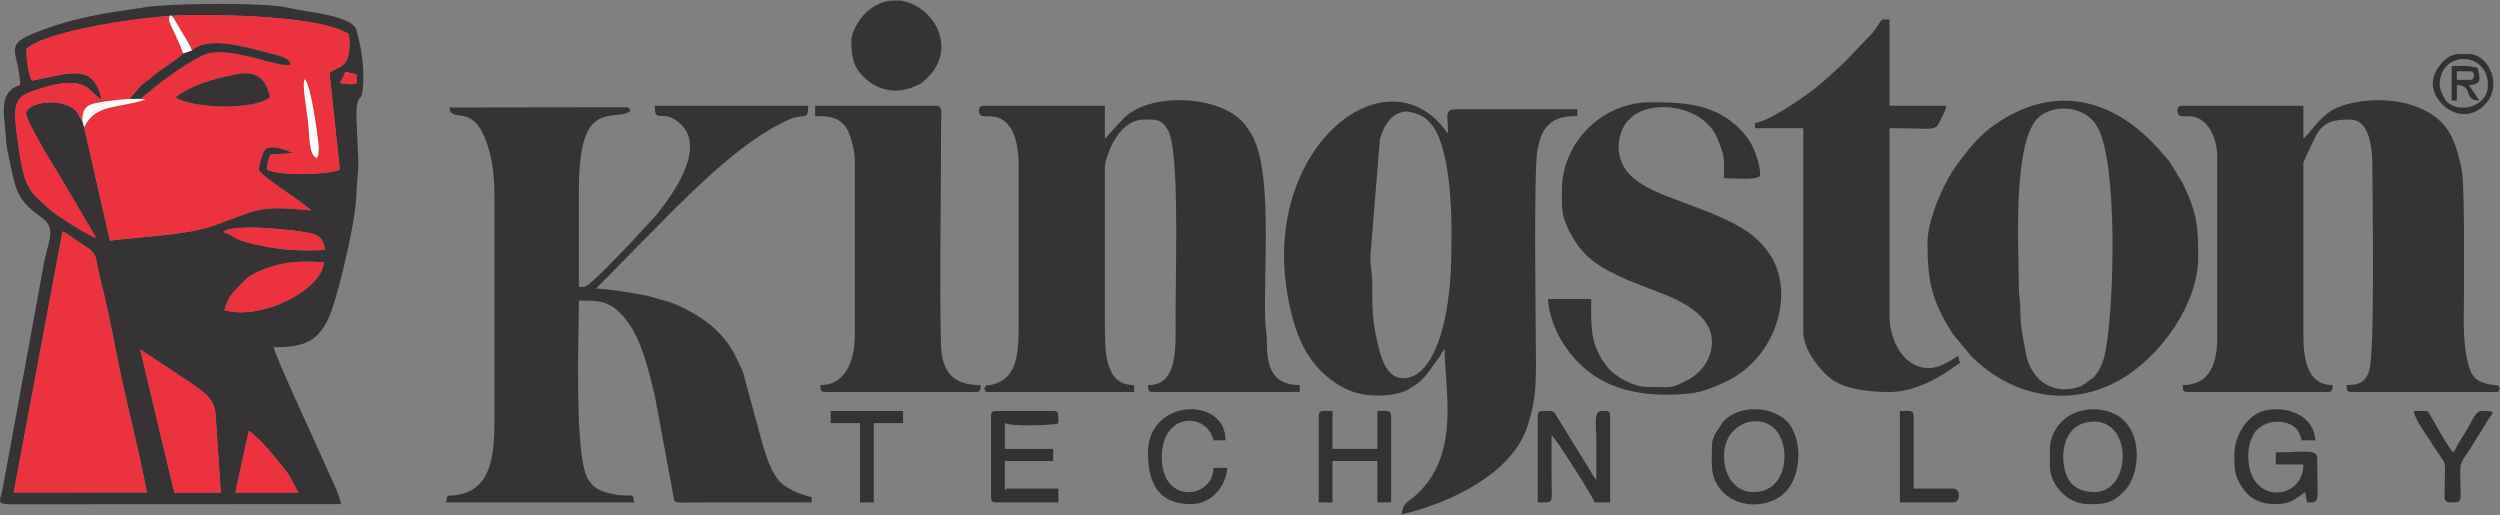 <svg xmlns="http://www.w3.org/2000/svg" width="159.999" height="32.961" viewBox="0 0 4233.32 872.06" shape-rendering="geometricPrecision" image-rendering="optimizeQuality" fill-rule="evenodd"><rect x="0" y="0" width="4233.32" height="872.06" fill="#808080" stroke="none"/><path d="M421.36 729.47c20.77 14.8 43 42.96 59.08 63.18 4.4 5.55 5.9 7.1 9.7 13.6 4.63 7.9 10.8 19.94 15.1 27.92L398.5 834l22.87-104.54zM105.9 391.88c10.58 4.7 14.67 9.6 24.15 15.6 40.36 25.54 28.03 19.97 40.3 67.18 9.72 37.44 18.82 82.53 26 120 15.47 80.48 37.42 158.8 52.32 239.12l-225.4.1 82.63-442.02zm189.3 442.3l-57.88-242.64 72.4 47.98c4.47 3.03 7.3 4.5 14.02 9.3 26.38 18.95 39.38 27 41.43 55.16l8.62 130.23-78.6-.04zm84.9-309c2.6-11.7 7.83-21.7 15.7-31.37l22.98-23.28c6.12-4.38 13.44-8.58 20.5-11.57 36.6-15.52 66.2-17.6 108.97-14.88-2.23 45.67-103.6 99.16-168.16 81.1h0zm73.93-106.92c-65.38-11.94-53.04-18.72-75.95-25.15 11.68-15.16 122.17-4.54 149.6 2.4 15.18 3.84 21.47 12.68 22.06 27.73-32.14 1.57-64.1.8-95.7-4.98zm149.9-292.14l.06 14.43c-7.6 3.72-19.4 1.38-28.56.1 4.28-7.1 5.95-10.92 9.5-19.17l19 4.63zm-461.38 89.52l-3.1-10.94c-8.98-11.06-5.94-14.64-16.18-21.52-26.77-17.98-74.36-9.1-79.36 7.56.36 15.77 49.18 94.12 58.67 109.44l60.26 102.57c-12.3-3.24-64.16-35.8-77.45-47.34-2-1.75-2.45-2.34-4.58-4.13-34.48-28.97-40.08-39.54-49.34-102.16-11.64-78.62-7.42-84.84 32.7-98 88.8-29.14 87.7 9.77 107.95 17.2-13.86-63.12-54.53-43.62-117.95-31.8-1.26-1.97-1.07-.95-3-5.95-.7-1.83-1.64-5.13-2.1-7.04-1.95-8.22-6.1-36.82-3.4-41.73 36.9-31.16 201.18-54.15 259.94-55.83 65.1-1.86 235.94.44 284.63 31.54 2.83 12.38 2.1 32.46-3.18 44.06-5.86 12.87-18.77 14.02-29.2 21.38l17.58 164.16c-15 7.78-96.2 12.3-123.15.3-.1-10.3 2.2-18.35 5.52-25.6l39.13-2.55c-12.26-5.2-41.63-17.7-49.9-3.3-2.4 4.2-10.35 25.96-8.1 32.88 2.04 6.26 48.6 38.4 59.23 45.4 9.68 6.4 20.7 15.37 28.97 21.9-95.04-9-87.97-1.18-166.7 26.2-46.8 16.28-122.23 18.26-174.33 25.13l-43.55-191.84zM34.13 144C7.47 151.13 4.36 175.2 7.3 202.8c5.15 48.46.27 28.85 10.5 77.3 9.57 45.27 14.16 60.7 52.27 87.9 28.4 20.26 9.63 40.6 2.82 86.35L4.13 829.55C.48 846.6-7.07 853.6 16.2 853.88l561.07-.27c-1.24-14.85-20.48-51.5-26.7-66.75l-21.72-48.36c-9.94-22.18-61.3-132.65-65.48-150.62 48.25 0 79.37-6.24 98.98-64.56 15.1-44.88 40.32-151.6 41.25-195.28.52-23.87 4.24-39.6 2.88-64.32l-2.94-64.23c0-55.56 11.7-8.83 11.7-73 0-22.56-5.1-53-11.77-75.85-6.62-22.74-75.6-29.9-97.58-33.83-12.66-2.26-25.7-5.57-37.06-6.74-50.44-5.2-177.12-4.58-222.07 2-69.72 10.2-124.8 17.5-193.47 45.98C5.43 77.9 32.94 90.5 34.13 144h0z" fill="#353334"/><path d="M761.26 181.97c2.3 27.6 36.73-7.45 60.55 53.34 11.63 29.68 15.37 58.35 15.37 98.52v379.62c0 55.3-4.5 117.07-64.87 124.94-14.1 1.83-15.65-2.6-16.9 12.3h318.3c-1.7-20.4-3.74-5.94-42.75-15.66-17.6-4.38-26.68-9.97-35.05-23.35-24.03-38.37-15.65-245.63-15.65-302.65 33.74 0 53.5-.86 79.35 31.63 27.22 34.23 38.66 86.58 49.1 129l31.1 167.5c3.46 17.75-3.08 13.53 56.54 13.53h178.14v-8.76c-18.52-4.3-45.52-14.76-57.33-30.28-13.85-18.23-19.9-40.4-27-63.53l-28.73-105.6c-3.02-11.2-.85-7.57-5.62-17.73-13.26-28.22-19.83-43.62-44.08-66.9-19.65-18.87-59.1-42.1-85.7-48.63-14.68-3.62-21.73-6.94-36.9-9.82-18.47-3.5-59.2-10.38-79.7-10.84l81.03-82.5c63.6-63.6 160.14-167.4 248-204.64 22.6-9.6 30.16 3.9 30.16-22.4h-259.9c0 30.04 10.56 7.98 34.7 23.72 58.04 37.86.7 119.45-27.6 155.65-5.66 7.24-5.88 7.7-12.18 14.1l-25.28 27.3-11.2 12.15c-13.9 14.17-69.2 73.7-78.15 73.7h-8.76v-160.6c0-41.42 2.4-89.33 21.5-112.82 12.85-15.8 32-16.9 48.9-18.38 8.45-.72 24.9-5.3 11.15-12.33l-300.55.44zm1696.6 207.34c0 52.44-.2 91.56-9.56 142.3-6.74 36.5-27.24 108.85-72.2 108.85-29.76 0-38.6-39-43.8-61.32-7.76-33.26-8.95-54.73-8.7-96.4.12-21.17-3.1-29.17-3.04-49.54l16.05-197.27c5.45-19.1 15.18-38.6 33.96-45.13 8.63-3 11.48-2.52 20.18-.35 17.2 4.3 22.57 8.04 32.87 19.96 29.44 34.03 34.26 131.33 34.26 178.9h.01zm-5.84-163.53h0zm0 0c-3.38-3.88.97 1.77-3.95-4.8-101.64-135.84-310.7 28.45-268.1 276.84 11.6 67.68 33.5 126.8 97.18 159.8 26.88 13.92 65.97 15.5 94.24 7.34 10.45-3 14.6-6.48 23.22-11.82 9.04-5.6 13.07-10.32 20.23-17.74l23.46-32.02c1.67-2.85 1.5-3.07 3.08-5.68 3.67-6.08.95-2.5 4.78-6.9 0 69.17 27.94 177.53-47.9 247.05-12.8 11.72-18.97 12.16-22.93 23.8-.82 2.4-1.33 5.83-2.18 9.5 80.1-18.65 186.9-68.04 213.2-148.9 12.8-39.3 14.57-62.56 14.56-108.08 0-46.03-4.48-331.25 2.83-362.2 3.62-15.3 6.08-29.25 19.66-41.67 12.05-11 25.27-13.73 47.6-13.73V184.9l-192.84-.1c-35.68-.6-26.18 3.92-26.18 41h.01zm1448.4 8.76v-55.48H3696c-6.72 0-8.76 2.03-8.76 8.76 0 13.5 13.46 7.45 25.53 9.52 28.05 4.8 41.64 38.7 41.64 66.4v309.54c0 40.43-11.82 78.85-58.4 78.85.7 8.24-.07 11.68 8.76 11.68h236.53c8.83 0 8.08-3.44 8.77-11.68-43.34 0-49.65-44.65-49.65-84.7V275.42c0-1.54 19.63-42.98 22.34-47.75 12.6-22.23 30.44-25.25 56.5-25.25 33.3 0 37.96 46.82 37.96 81.76 0 47.2 4.67 317.2-5.68 344.74-6.4 17.04-15.03 23.2-38.12 23.2.7 8.25-.07 11.68 8.76 11.68h242.37c8.23 0 5.4-1.26 8.77-5.84-7.6-10.38.62-3.5-14.07-6.37-17.45-3.4-29.92-6.9-37.25-27-6.87-18.84-10.15-52.7-10.03-77.58.22-41.65 2.06-219.67-2.7-254.3-2.6-18.96-11.14-50.14-20.8-66.8-41.2-71.25-163.54-64.06-203.08-36.92-22.82 15.66-35.87 39.43-45 45.54h0zm-2029.52 0v-55.48h-204.4c-6.72 0-8.76 2.03-8.76 8.76 0 20.5 28.42-5.28 52.1 26.73 10.4 14.05 15.06 39.87 15.06 63.8v274.5c0 48.32-3.64 88.4-44.68 98.4-14.44 3.52-6.14-3.63-13.73 6.72 3.42 4.92.42 5.84 8.76 5.84h245.3v-11.68c-50.8 0-49.64-57.12-49.64-110.97v-259.9c0-7.3 18-78.84 67.16-78.84 14.58 0 25.1-1.07 34.06 9.74 6.13 7.4 8.5 13.04 11.02 24.03 12.9 55.97 7.48 226.53 7.48 293.28 0 60.1 5.1 122.65-46.72 122.65.7 8.25-.07 11.68 8.76 11.68h248.2v-11.68c-46.8 0-55.36-31.83-55.56-70-.1-18.7-2.48-25.46-2.94-40.87-2.7-90.2 13.36-258.63-24.95-316.7-6.18-9.36-9.92-15.76-18-22.9-46.05-40.67-150.57-43.76-194.6-3.26l-1.5 1.4-21.04 22.4c-4.1 4.86-6.67 8.88-11.4 12.34h.01z" fill="#363334"/><path d="M297.4 164.45c22-16.47 54.4-28.14 84.76-34.66 27.5-5.9 63.18-18.28 75 34.66-26.33 22.97-133.78 19-159.76 0h0zm218.55-30.1c9.95 5.9 21.94 93.44 23.8 114.96l-.87 13.67c-.24.78-.9 1.72-1.15 2.33s-.8 1.54-1.33 2.23c-13.7-5.4-11.64-34.43-15.1-64.78-1.46-12.83-10.42-61.17-5.33-68.4v-.01zm-376.5 70.36c-.3-20.46 6.92-27.44 26.1-30.82 19.98-3.52 33.7-5 53.93-6.35l19.72-22.85c3.63-3.6 6.94-5.17 11.77-8.78 6.37-4.76 5.36-5.04 10.9-9.56 8.23-6.68 43.52-28.7 47.88-35.9-1.3-7.33-9.2-22.98-12.64-31-8.52-19.9-13.86-24.7-8.94-33.7 5.42 3.86 2 .07 6.7 6.38l12.9 21.92c6.32 10.77 12.65 19.3 17.1 31.5 28.2-25.42 92.2-5.4 130.95 4.42 21.16 5.36 33.44 8 36.64 19-14.87 9.3-106.32-34.74-147.44-15.95-35.6 16.25-77.12 49.07-107.43 74.38l8.93 1.33c-48.25 15.3-85.72 7.23-103.96 46.9l43.55 191.85c52.1-6.87 127.54-8.85 174.33-25.13 78.74-27.4 71.67-35.2 166.7-26.2-8.28-6.52-19.3-15.48-28.97-21.9-10.62-7.02-57.2-39.16-59.23-45.4-2.26-6.92 5.68-28.7 8.1-32.88 8.27-14.4 37.65-1.9 49.9 3.3l-39.13 2.54c-3.33 7.25-5.62 15.3-5.52 25.6 26.94 12 108.14 7.47 123.15-.3l-17.58-164.17c10.45-7.36 23.36-8.5 29.2-21.37 5.3-11.6 6.02-31.68 3.18-44.06-48.7-31.1-219.52-33.4-284.63-31.54C246.87 27.64 82.58 50.62 45.7 81.78c-2.7 4.92 1.44 33.5 3.4 41.73.45 1.9 1.4 5.2 2.1 7.04 1.9 5 1.72 3.98 3 5.95 63.4-11.8 104.08-31.32 117.94 31.8-20.25-7.43-19.14-46.34-107.94-17.2-40.12 13.16-44.34 19.38-32.7 98 9.27 62.62 14.87 73.2 49.34 102.16 2.13 1.8 2.57 2.38 4.6 4.13 13.3 11.55 65.14 44.1 77.44 47.34L102.6 300.17c-9.5-15.32-58.33-93.67-58.67-109.45 5-16.64 52.58-25.53 79.35-7.55 10.24 6.88 7.2 10.46 16.2 21.52h-.02z" fill="#ec323c"/><path d="M3418.6 488.6c0-66.07-12.07-253.4 35.4-291.67 25.7-20.73 77.15-18.72 97.8 18.3 34.73 62.23 28.04 299.52 14.07 376.84-3.6 19.97-9.4 34.35-20.48 46.7l-20.28 14.76c-42.6 16.7-85.48-4.02-94.95-56.75-7.5-41.84-8.46-41.16-9.44-81.55-.3-12.68-2.12-13.3-2.12-26.62h0zm-154.77-78.84c0 69.2 7.98 100.5 42.87 155.7l31.8 38.3 1.48 1.44 1.5 1.42c2.08 1.96 2.68 2.43 4.6 4.17 67.97 61.94 159.86 79.13 242.45 33.13 70.64-39.35 133.8-130.46 133.8-207.88 0-51.4-1.68-75.02-26.2-125.63l-21.02-34.47c-4.52-7.04-7.84-9.66-13.2-16-67.97-80.6-160.7-118-258.92-64.38-45.18 24.66-64.06 49.14-90.34 84.87-22.25 30.25-48.78 93.35-48.78 129.34h-.01zm-619.07-87.6c0 29.02-1.06 40.74 10.65 65.28 22.3 46.8 50.38 64.34 100.32 86.57l31.35 12.45c38.7 14.7 111.74 38.17 111.74 92.68 0 29.87-19.5 53.6-42.76 65.3-29.55 14.87-25.57 10.63-68.2 10.63-20.05 0-53.25-16.46-67.25-34.96-28.76-38-26.2-66.87-26.2-113.97h-73c.5 22.3 10.4 49.8 21.66 68.87 48.87 82.7 129.4 100.06 217.37 91.32 23.1-2.3 47.96-12.74 67.64-22.9 82.33-42.5 113.32-153.5 65.56-217.5-26.24-35.17-58.53-48.6-97.64-65.9l-69.8-26.55c-21.04-7.62-45.75-19.2-62.47-33.9-23.32-20.5-29.14-54.25-15.92-81.73 4.94-10.28 7.16-12.17 15.4-19.64 33.2-30.1 120.8-20.9 144.78 35.96 13.64 32.35 11.3 34.44 11.3 67.55 20.17 0 61.33 4.35 61.33-5.84 0-16.43-9.22-42.4-16.16-53.93-9.4-15.6-19.94-26.45-33.4-36.7-40.73-31.03-87.73-32.03-137.34-32.03-80.8 0-148.93 67.82-148.93 148.93l-.01-.01zm327.06-113.88v8.76h81.76V561.6c0 30.32 25.84 61.5 43.03 76.7 22.33 19.75 63.68 25.5 102.98 25.5 32.9 0 67.44-15.17 93.72-31.85 8.57-5.44 17.54-12.12 26-17.8-2.64-5.33-2.25-3.65-2.92-11.68-16.13 8.53-38.1 28-67.63 17.98-34.5-11.7-49.18-54.5-49.18-85.14v-318.3c79.35 0 76.38 7.14 86.98-15.23 4.94-10.4 6.36-9.76 9.38-22.73h-96.36v-146c-18.27 0-9.18-3.4-27.9 21.74l-48.52 50.76c-32.57 29.5-41.8 40.3-83.6 68.26-13.1 8.75-51.2 33.08-67.76 34.45h0zm-1591.5-11.68c19.15 0 41.98-.32 55.02 23.82 5 9.25 12.14 35.36 12.14 49.18v297.86c0 36.46-11.97 84.68-58.4 84.68.7 8.25-.07 11.68 8.76 11.68h254.06c8.83 0 8.07-3.43 8.76-11.68-47.68 0-66.08-22.9-67.27-69.98-2.57-101.28.1-235.5.1-341.76l.1-35.15c.2-13 3.45-26.18-8.87-26.18h-204.4v17.53z" fill="#363334"/><path d="M23.27 833.9l225.4-.1c-14.9-80.33-36.85-158.65-52.3-239.13-7.2-37.47-16.3-82.57-26.02-120-12.27-47.2.07-41.63-40.3-67.17-9.47-6-13.57-10.9-24.14-15.6L23.27 833.9zm271.94.26l78.6.05-8.62-130.23c-2.06-28.15-15.05-36.2-41.43-55.16-6.72-4.83-9.55-6.28-14.02-9.3l-72.4-47.98 57.87 242.63z" fill="#ec323c"/><path d="M1441.65 68.1c0 24.36 1.65 43.08 20.26 61.5 25.73 25.47 58.5 30.7 91.17 14.9 8-3.87 3.9-1.22 10.7-6.83.14-.1 3.92-3.46 4.64-4.13l2.98-2.85c51.25-51.6 7.08-123.8-48.14-129.74h-14.54c-14.6 1.6-29.44 8.1-43.08 21.05-10.9 10.36-23.97 32.97-23.97 46.1h-.01z" fill="#363334"/><path d="M3783.62 768.93c0 15.2-.88 27.93 5.02 41.7l4 7.68c12.1 22.62 30.16 35.3 61.05 35.3 26.5 0 34.15-10.06 49.65-20.44l3.36 17.43c23.05.23 17.07 2.68 17.07-75.83 0-15.04-28.83-8.76-70.08-8.76v20.44h46.72c0 61.94-93.44 69.74-93.44-14.6 0-14.37 3.62-26.3 8.55-35.25 4.27-7.74 3.7-6.85 10.84-12.53 14.42-11.48 34.47-12.8 51.63-5.72 10.88 4.5 16.8 15.6 19.5 27.22h23.36c-4.24-50.9-64.2-60.32-94.32-47.6-23.75 10.04-42.93 41.23-42.93 70.95h0zm-1179.75-64.25v146c29.7 0 23.37 5.1 23.37-52.56V736.8c7.22 5.3 70.48 104.45 73 113.88h26.28v-146c0-9.9-5.13-8.76-14.6-8.76-14.1 0-8.76 25.7-8.76 52.57v64.24c-3.77-4.33-1.24-1.27-4.88-6.8l-60.13-97.55c-7.96-13.78-5.92-12.46-25.52-12.46-6.72 0-8.76 2.04-8.76 8.76z" fill="#353233"/><path d="M3547.1 833.18c-15.38 0-30.15-3.87-40.2-15.28-20.65-23.45-23.1-102.32 37.56-104.03 68.12-1.92 64.38 119.3 2.65 119.3zm-75.93-73v29.2c0 32.86 31.4 64.25 64.25 64.25 24.36 0 39.46 1.05 62.18-22.5 32.87-34.06 34.18-138.1-53.42-138.1-46.24 0-73 35.56-73 67.16zm-551.9 11.68c0-58.94 67.86-77.37 92.6-37.1 1.3 2.15 3.7 7.28 4.78 9.82 12.2 28.96 4.92 88.6-47.72 88.6-32.2 0-49.65-29.36-49.65-61.33zm-20.43-14.6c0 30-4.2 53.1 19.53 76.83 28.4 28.4 80.34 25.38 105.46-1.48 29.25-31.28 27.82-95.88-.16-121.34-24.7-22.47-74.78-26.1-101.76-1.02-2.92 2.72-.18-.36-4.35 4.42l-10.65 15.63c-4.8 8.08-8.08 14.86-8.08 26.96h.01z" fill="#363334"/><path d="M1678.18 704.68v137.25c0 6.73 2.04 8.76 8.76 8.76h105.13v-23.36h-81.76c-11.17 0-1.07-.9-8.77 2.92V780.6h81.77v-20.44h-81.77v-43.8c11.16 6.27 72.85 3.15 79.4 2.36 12.77-1.55 11.12 1.13 11.12-14.04 0-6.73-2.03-8.76-8.76-8.76h-96.37c-6.72 0-8.76 2.03-8.76 8.76v-.01z" fill="#333131"/><path d="M2233.02 704.68v146h23.36V780.6h75.92v70.08h23.37v-146c0-11.05-6.82-8.76-23.37-8.76v64.25h-75.92v-64.25c-16.55 0-23.36-2.3-23.36 8.76z" fill="#353233"/><path d="M380.1 525.18c64.56 18.06 165.93-35.43 168.16-81.1-42.77-2.72-72.36-.64-108.97 14.88-7.06 3-14.38 7.2-20.5 11.56l-22.98 23.28c-7.88 9.67-13.1 19.7-15.7 31.37v.01z" fill="#ec323c"/><path d="M1943.92 766c0 50 15.7 87.6 73 87.6 33.8 0 58.63-28.96 61.32-61.32h-23.36c-1.18 53-87.6 62.38-87.6-17.52 0-77.85 76.46-77.06 87.6-29.2h20.44c0-75.25-131.4-70.98-131.4 20.44z" fill="#363334"/><path d="M398.48 834l106.77.18-15.1-27.93c-3.8-6.52-5.3-8.05-9.7-13.6-16.07-20.22-38.3-48.37-59.08-63.18L398.48 834z" fill="#ec323c"/><path d="M297.4 164.45c25.98 19 133.43 22.97 159.75 0-11.8-52.93-47.48-40.56-75-34.66-30.37 6.5-62.76 18.2-84.77 34.66h.01z" fill="#353334"/><path d="M4148.65 850.7c22.58 0 17.72.7 17.37-46.87-.15-21.47.65-19.85 15.9-42.5l32.66-52.53c8.84-12.76 10.56-12.87-13.37-12.87-8.85 0-16.04 18.4-25 33.4-4.65 7.75-6.66 10.62-11.2 18-4.84 7.85-5.77 11.64-10.5 18.7-8.5-6.22-35.5-57.7-43.8-70.08h-23.36c1.17 14.16 25.1 45.54 33.7 59.73l16.38 24.5c3.76 7.63 2.7 13.12 2.57 23.72l-.35 26.63c-.08 10.88-2.25 20.18 9.02 20.18v.02z" fill="#343133"/><path d="M1406.6 716.37h49.64V850.7h23.36V716.37h49.65v-20.45H1406.6z" fill="#353233"/><path d="M3217.1 850.7h90.53c12.64 0 12.64-23.36 0-23.36h-67.17V704.7c0-11.06-6.8-8.76-23.36-8.76V850.7z" fill="#343233"/><path d="M378.1 393.1c22.9 6.44 10.57 13.2 75.95 25.15 31.62 5.77 63.57 6.55 95.7 5-.6-15.06-6.87-23.9-22.06-27.74-27.43-6.93-137.92-17.56-149.6-2.4z" fill="#ec323c"/><path d="M324.87 85.55l-15.1 4.88c-4.35 7.2-39.65 29.22-47.87 35.9-5.56 4.52-4.55 4.8-10.92 9.56-4.83 3.6-8.14 5.18-11.77 8.78l-19.72 22.85 18.1-.13c30.32-25.32 71.84-58.13 107.43-74.38 41.12-18.8 132.57 25.26 147.44 15.95-3.2-11.02-15.48-13.64-36.63-19-38.77-9.83-102.76-29.84-130.96-4.42h0z" fill="#303435"/><path d="M4131.12 144c0-59.5 81.77-57.97 81.77 0 0 39.05-52.4 48.57-70.67 26.87-3.97-4.73-11.1-18.92-11.1-26.87zm-11.68-2.92c0 36 48.93 72.34 85.54 38.82 35.83-32.83 9.27-88.46-24.2-88.46h-17.53c-21.4 0-43.8 28.04-43.8 49.64z" fill="#343133"/><path d="M4180.77 135.25h-20.45v-14.6h20.45c8.22 0 5.4 1.26 8.76 5.84-1.74 6.5-.7 8.76-8.76 8.76zm-29.2 35.05h8.76V144c29.06.65 9.3 25.64 37.97 26.3l-17.52-26.3c23.26-.5 18.45-12.64 14.6-29.2-20.37-4.74-19.4-2.92-43.8-2.92v58.4z" fill="#333031"/><path d="M538.88 262.97l.87-13.67c-1.85-21.5-13.84-109.05-23.8-114.96-5.1 7.23 3.86 55.58 5.33 68.4 3.47 30.35 1.4 59.38 15.1 64.78.53-.7 1.08-1.62 1.33-2.23.24-.6.9-1.55 1.15-2.33h0z" fill="#fefdfd"/><path d="M139.45 204.7l3.1 10.93c18.24-39.68 55.7-31.6 103.96-46.9l-8.94-1.34-18.1.13c-20.22 1.36-33.95 2.83-53.94 6.35-19.17 3.38-26.4 10.36-26.1 30.82h0z" fill="#fef8f8"/><path d="M309.76 90.43l15.1-4.88c-4.46-12.2-10.8-20.73-17.1-31.5l-12.9-21.92c-4.7-6.3-1.27-2.52-6.7-6.38-4.93 9 .42 13.77 8.94 33.7 3.44 8.03 11.34 23.68 12.63 31h.01z" fill="#fefdfd"/><path d="M584.93 121.48c-3.54 8.26-5.2 12.08-9.48 19.17 9.14 1.27 20.95 3.6 28.56-.1l-.07-14.42-19-4.64z" fill="#ec323c"/></svg>
